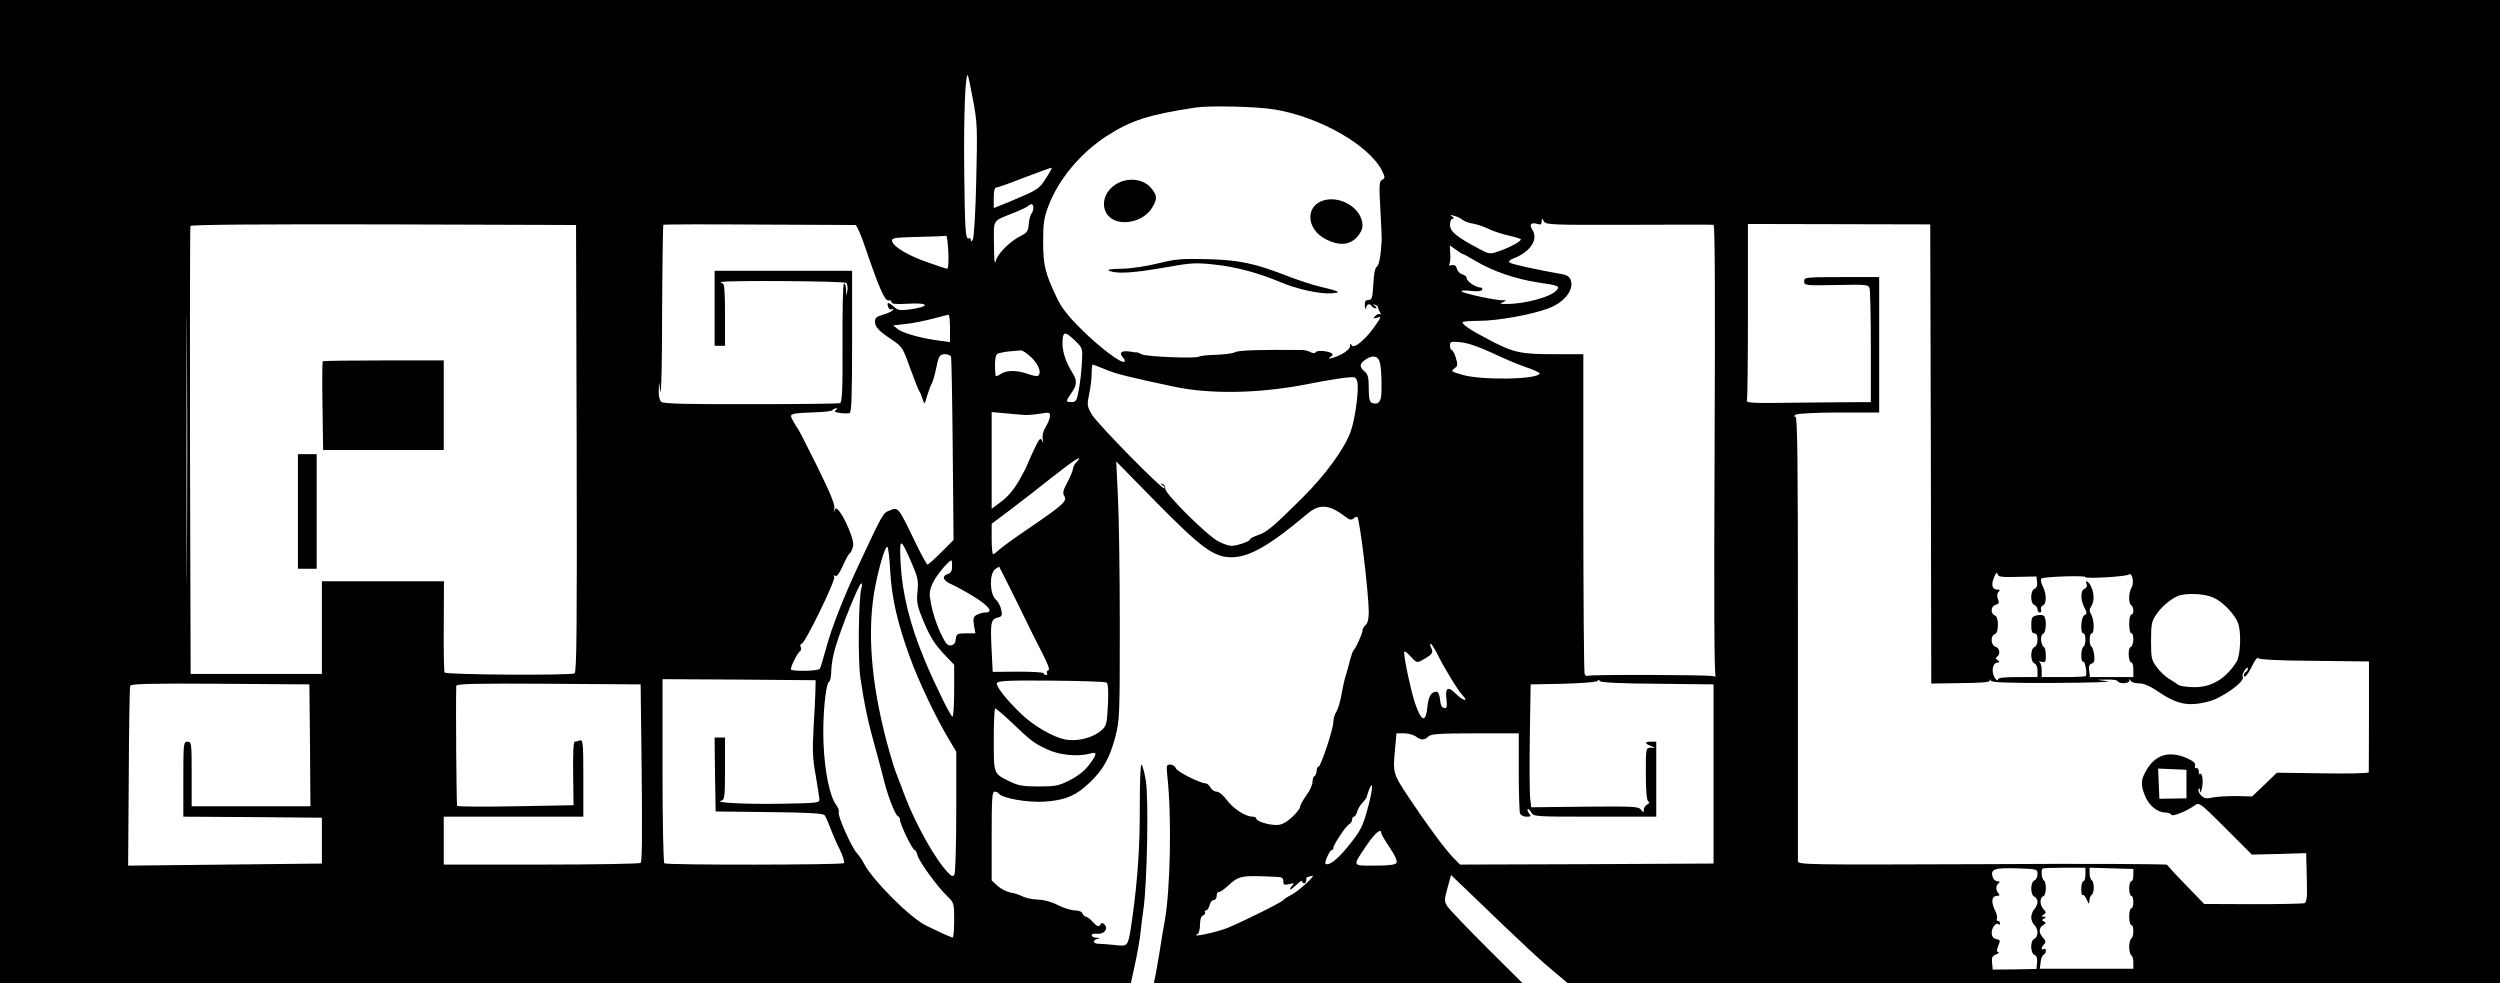 <?xml version="1.0" standalone="no"?>
<!DOCTYPE svg PUBLIC "-//W3C//DTD SVG 20010904//EN"
 "http://www.w3.org/TR/2001/REC-SVG-20010904/DTD/svg10.dtd">
<svg version="1.0" xmlns="http://www.w3.org/2000/svg"
 width="1200pt" height="472pt" viewBox="0 0 1200 472"
 preserveAspectRatio="xMidYMid meet">
<g transform="translate(0,472) scale(0.1,-0.1)"
fill="#000000" stroke="none">
<path d="M0 2360 l0 -2360 2714 0 2714 0 20 92 c11 51 23 118 26 148 3 30 10
84 15 120 17 119 25 527 11 613 -7 42 -17 77 -21 77 -5 0 -8 -87 -8 -192 1
-196 -10 -360 -36 -545 -21 -142 -17 -136 -84 -129 -31 3 -66 6 -78 6 -27 0
-31 17 -5 23 13 4 11 5 -5 6 -13 0 -23 6 -23 12 0 6 12 9 26 7 33 -4 56 24 36
44 -10 10 -14 10 -21 -1 -7 -11 -14 -9 -34 12 -13 15 -29 27 -35 27 -5 0 -12
7 -16 15 -3 9 -18 15 -36 15 -17 0 -53 11 -81 25 -30 16 -68 26 -96 27 -25 0
-57 7 -72 14 -14 8 -42 17 -61 20 -19 4 -47 18 -62 32 l-28 26 0 213 c0 179 2
213 14 213 8 0 17 -4 20 -9 14 -22 136 -44 218 -39 100 6 154 29 221 94 63 61
93 115 120 215 21 81 22 100 22 534 0 248 -4 527 -9 620 l-8 170 188 -192
c220 -223 279 -267 364 -268 86 0 183 55 367 210 57 48 104 44 182 -16 18 -15
27 -16 38 -8 7 7 15 10 18 8 12 -13 54 -358 55 -455 0 -34 -5 -56 -15 -64 -8
-7 -15 -18 -15 -26 0 -15 -32 -86 -42 -94 -4 -3 -11 -23 -17 -45 -5 -22 -14
-53 -19 -70 -6 -16 -16 -59 -22 -95 -6 -36 -18 -75 -26 -87 -8 -12 -14 -34
-14 -48 0 -34 -60 -215 -71 -215 -5 0 -9 -9 -9 -19 0 -11 -5 -23 -10 -26 -6
-3 -10 -16 -10 -29 0 -13 -13 -42 -30 -64 -16 -23 -30 -48 -30 -56 0 -7 -18
-30 -40 -50 -29 -26 -49 -36 -74 -36 -39 0 -96 18 -96 31 0 5 -8 9 -17 9 -34
0 -90 36 -122 77 -18 25 -40 43 -51 43 -11 0 -24 9 -30 20 -6 11 -16 20 -23
20 -27 0 -137 56 -143 72 -3 10 -15 18 -26 18 -19 0 -20 -4 -15 -53 22 -196
15 -551 -13 -702 -5 -27 -17 -95 -25 -150 -9 -55 -19 -110 -22 -123 l-5 -22
885 0 886 0 -173 172 c-95 95 -180 184 -189 198 -15 24 -15 30 1 88 l17 62 75
-72 c292 -281 348 -333 436 -406 l50 -42 2237 0 2237 0 0 2360 0 2360 -6000 0
-6000 0 0 -2360z m4670 1883 c21 -111 22 -135 16 -387 -3 -148 -11 -276 -16
-285 -6 -11 -9 -12 -10 -3 0 7 -4 11 -9 8 -17 -11 -20 45 -23 344 -2 249 5
440 17 440 2 0 13 -53 25 -117z m1451 -49 c215 -36 452 -172 513 -294 15 -31
15 -35 0 -43 -14 -8 -15 -25 -8 -146 4 -75 7 -140 6 -146 -4 -73 -13 -120 -24
-126 -8 -5 -14 -36 -16 -83 -4 -67 -7 -76 -23 -76 -14 0 -19 -7 -18 -27 1 -17
3 -21 6 -10 5 19 18 22 28 7 3 -5 12 -10 18 -10 7 0 6 4 -3 11 -13 9 -13 10 0
6 8 -2 15 -8 15 -13 0 -5 4 -15 9 -23 5 -8 5 -12 0 -9 -5 3 -15 -1 -23 -9 -12
-13 -11 -14 9 -8 21 7 21 5 -8 -37 -44 -64 -102 -114 -113 -96 -7 10 -9 9 -9
-4 0 -10 -17 -26 -40 -38 -39 -20 -79 -29 -51 -11 9 6 10 10 2 16 -19 11 -70
15 -76 4 -4 -6 -13 -5 -25 1 -10 6 -29 10 -42 10 -189 2 -302 -1 -318 -10 -11
-6 -53 -12 -93 -13 -39 -1 -76 -5 -82 -9 -16 -10 -252 0 -274 11 -11 6 -24 11
-28 10 -4 -1 -10 0 -13 1 -3 1 -17 3 -32 4 -29 2 -36 -12 -16 -32 6 -6 9 -15
5 -18 -12 -12 -120 69 -207 156 -63 62 -95 103 -117 150 -56 117 -66 157 -66
270 0 89 4 115 26 173 49 128 154 253 279 334 116 75 202 103 428 137 70 10
295 5 381 -10z m-1100 -329 c-33 -52 -37 -55 -163 -108 l-88 -36 0 49 c0 33 4
50 13 50 6 0 68 22 137 49 69 26 126 47 128 46 2 -2 -10 -24 -27 -50z m-61
-143 c0 -10 -4 -22 -9 -27 -5 -6 -11 -28 -13 -50 -2 -33 -8 -42 -34 -55 -54
-26 -116 -87 -124 -122 -6 -23 -8 1 -9 78 -1 125 -11 110 99 154 30 12 59 26
65 31 15 14 25 11 25 -9z m2060 -57 c8 -7 32 -16 53 -19 21 -4 55 -16 75 -26
21 -10 63 -24 95 -31 31 -7 57 -15 57 -18 0 -10 -53 -39 -103 -56 -47 -16 -48
-16 -100 12 -106 56 -137 82 -137 113 0 17 5 30 13 30 8 0 7 4 -3 11 -11 8 -9
9 10 3 14 -3 32 -12 40 -19z m798 -24 c218 1 402 1 407 0 7 -1 8 -365 5 -1081
-3 -715 -2 -1082 5 -1085 6 -3 -1 -3 -15 0 -37 6 -588 8 -599 1 -5 -3 -12 1
-15 10 -3 9 -6 357 -6 775 l0 759 -143 0 c-161 0 -193 7 -317 73 -82 43 -119
68 -120 80 0 4 35 7 78 7 90 0 252 29 335 60 77 29 124 90 106 137 -5 15 -19
24 -46 28 -119 21 -239 47 -247 55 -6 6 2 14 20 20 79 31 119 90 90 136 -18
26 -7 39 24 29 15 -5 20 -2 20 12 1 17 1 17 11 0 10 -16 37 -17 407 -16z
m-5050 -1073 c2 -851 0 -1073 -10 -1080 -17 -11 -617 -7 -624 4 -3 5 -5 105
-4 223 l1 215 -293 0 -293 0 0 -222 0 -223 -315 0 -315 0 -3 1070 c-1 589 0
1075 2 1080 2 7 318 9 927 8 l924 -3 3 -1072z m1338 1072 c6 0 27 -48 47 -107
65 -192 94 -258 111 -255 9 2 16 -2 16 -9 0 -8 22 -10 75 -7 109 7 113 -14 6
-28 -42 -5 -53 -3 -72 15 -25 23 -35 21 -25 -4 3 -9 11 -13 17 -9 8 4 9 3 5
-4 -4 -6 -25 -16 -46 -22 -32 -9 -40 -15 -40 -34 0 -26 18 -45 86 -90 43 -29
49 -38 80 -126 19 -52 39 -104 45 -115 7 -11 15 -31 19 -45 7 -23 8 -22 20 20
8 25 17 50 20 55 7 9 17 45 26 88 9 47 16 57 40 57 14 0 26 -6 29 -12 2 -7 6
-208 8 -446 l4 -434 -59 -59 c-32 -32 -62 -59 -66 -59 -4 0 -33 53 -64 118
-76 158 -77 159 -117 142 -34 -14 -29 -5 -151 -265 -71 -152 -129 -300 -154
-394 -14 -50 -27 -95 -31 -101 -6 -11 -127 -14 -138 -4 -6 7 30 81 44 89 4 3
6 12 2 20 -3 8 -1 15 5 15 15 0 165 307 156 321 -4 8 -3 9 5 5 7 -5 20 11 36
47 13 30 28 58 34 61 5 4 12 19 16 35 8 39 -73 207 -87 176 -7 -17 -8 -16 -3
5 3 18 -20 74 -82 200 -48 96 -89 177 -92 180 -3 3 -13 19 -23 37 -16 30 -15
31 5 37 12 3 57 6 100 7 43 1 80 6 83 10 3 5 11 9 17 9 8 0 8 -3 -2 -9 -9 -6
-3 -10 20 -13 19 -3 40 -3 47 -1 9 4 12 82 12 344 l0 339 -330 0 -330 0 0
-180 0 -180 25 0 25 0 0 150 c0 108 -3 150 -12 150 -6 0 -9 3 -6 6 10 9 591 5
600 -4 5 -5 8 -22 5 -38 -4 -29 -4 -28 -6 4 0 17 -5 32 -10 32 -5 0 -8 -128
-7 -285 1 -230 -2 -286 -12 -290 -8 -3 -201 -5 -429 -5 -301 -1 -419 2 -429
11 -8 7 -13 28 -12 53 l1 41 7 -45 c4 -25 8 144 8 376 1 231 4 423 6 425 2 2
208 3 458 1 249 -1 458 -2 464 -2z m5162 -1099 l2 -1102 140 2 c98 1 140 4
141 12 0 9 2 8 5 0 4 -9 80 -12 307 -11 166 1 280 4 252 8 l-50 7 47 1 c26 1
50 -2 53 -8 9 -14 55 -12 56 3 0 9 2 9 6 0 2 -7 20 -13 39 -13 23 0 53 -12 92
-39 92 -62 145 -73 240 -49 67 16 180 97 167 119 -4 5 1 19 9 31 9 12 16 17
16 11 0 -7 -4 -15 -10 -18 -5 -3 -10 -11 -10 -16 0 -20 21 4 42 48 11 24 24
40 27 34 5 -7 99 -12 270 -13 l262 -3 0 -262 c0 -145 -1 -266 -1 -270 0 -5
-99 -7 -220 -5 l-221 3 -59 -57 -60 -57 -77 2 c-43 0 -94 -3 -113 -7 -28 -7
-39 -5 -54 9 -10 10 -16 24 -13 31 3 8 6 5 7 -7 2 -14 4 -11 9 10 8 35 2 77
-9 70 -4 -3 -7 3 -6 13 0 9 -4 16 -11 15 -7 -2 -10 4 -7 12 4 11 -7 21 -37 35
-90 40 -159 17 -203 -69 -20 -38 -20 -61 0 -111 18 -46 60 -80 97 -80 14 0 27
-5 29 -11 4 -11 76 18 114 46 20 15 26 10 147 -111 l126 -126 131 3 130 4 0
-25 c1 -14 2 -67 3 -117 2 -71 -1 -94 -12 -98 -8 -3 -119 -5 -247 -5 l-234 1
-87 90 c-49 50 -89 94 -91 98 -1 4 -401 6 -887 3 -853 -3 -885 -3 -885 15 0
10 0 494 0 1076 0 849 -2 1057 -12 1057 -9 0 -8 3 2 10 8 5 100 10 208 10
l192 0 0 325 0 325 -180 0 c-175 0 -180 -1 -180 -20 0 -20 4 -21 155 -18 147
3 154 2 159 -17 3 -11 6 -138 6 -282 l0 -263 -172 -1 c-95 -1 -230 -2 -301 -3
-102 -1 -126 2 -122 12 3 8 5 201 5 430 l0 417 438 -1 437 -1 3 -1102z m-8371
-503 c-1 -288 -2 -53 -2 522 0 575 1 810 2 523 2 -288 2 -758 0 -1045z m3655
1472 c2 -44 0 -80 -5 -80 -4 0 -45 13 -92 30 -94 32 -168 76 -173 103 -3 15
11 17 125 20 70 1 131 4 135 5 3 1 8 -34 10 -78z m2471 -10 c3 0 32 -16 64
-35 79 -47 190 -85 297 -101 95 -14 102 -17 91 -33 -20 -34 -157 -72 -250 -70
-26 0 -27 2 -10 9 18 8 17 9 -7 9 -39 1 -181 32 -192 42 -5 5 13 6 41 3 32 -4
53 -2 57 5 4 6 0 11 -9 11 -22 0 -65 30 -65 45 0 7 -9 15 -21 18 -11 3 -23 15
-26 27 -4 15 -11 20 -24 17 -12 -3 -17 -1 -12 6 4 6 6 29 4 50 l-2 39 30 -21
c16 -12 31 -21 34 -21z m-2463 -356 l0 -66 -52 7 c-85 11 -171 35 -197 54
l-24 19 60 7 c33 3 91 15 129 25 38 10 72 19 77 19 4 1 7 -29 7 -65z m601 -60
c36 -35 36 -36 32 -107 -2 -40 -9 -98 -15 -129 -9 -51 -14 -58 -34 -58 -29 0
-29 3 -5 38 31 43 33 64 9 102 -31 49 -48 99 -48 141 0 60 11 62 61 13z m1999
-57 c52 -25 125 -56 163 -69 37 -12 67 -26 67 -30 0 -29 -275 -35 -371 -7 -55
16 -56 17 -36 32 14 10 15 17 5 50 -6 20 -15 37 -20 37 -4 0 -8 10 -8 21 0 20
4 21 53 16 32 -3 89 -23 147 -50z m-2208 -24 c35 -35 49 -75 30 -87 -5 -3 -26
1 -48 9 -52 19 -105 19 -132 -1 -12 -8 -22 -12 -23 -7 -6 47 -3 95 6 103 6 5
31 10 55 13 25 2 52 4 60 5 8 1 31 -15 52 -35z m1667 -11 c9 -18 14 -71 12
-153 -1 -48 -15 -64 -46 -53 -11 5 -15 22 -15 70 0 52 -4 68 -20 81 -26 22
-25 37 3 56 30 21 54 21 66 -1z m-1311 -46 c52 -21 96 -33 327 -82 175 -37
406 -33 635 11 74 15 158 29 187 32 50 5 52 4 58 -20 9 -33 -10 -178 -31 -236
-28 -82 -123 -212 -233 -321 -142 -141 -171 -165 -214 -179 -20 -7 -37 -16
-37 -20 0 -9 -61 -31 -89 -31 -12 0 -40 9 -62 21 -54 27 -258 230 -256 254 1
10 -5 20 -13 22 -13 4 -13 3 0 -6 8 -5 12 -12 9 -15 -9 -9 -321 309 -348 354
-23 40 -24 46 -13 99 7 32 12 76 12 99 0 23 2 42 5 42 3 0 31 -11 63 -24z
m-383 -218 c17 0 49 3 73 7 37 7 42 5 42 -11 0 -11 -9 -34 -20 -52 -13 -21
-18 -43 -15 -60 4 -21 4 -23 -3 -7 -8 17 -14 10 -42 -50 -18 -38 -32 -71 -32
-72 1 -2 -16 -32 -36 -69 -25 -43 -55 -79 -85 -101 l-47 -35 0 232 0 232 68
-6 c37 -4 81 -7 97 -8z m242 -226 c-10 -10 -17 -25 -17 -33 0 -8 -12 -36 -26
-63 -22 -40 -24 -53 -15 -68 14 -23 -5 -41 -168 -152 -64 -43 -127 -89 -142
-102 -14 -13 -28 -24 -32 -24 -4 0 -7 33 -7 73 l0 73 88 66 c48 36 139 107
202 157 109 86 154 114 117 73z m-793 -480 c32 -73 35 -89 30 -140 -5 -48 -2
-68 22 -127 36 -90 60 -128 112 -182 l42 -44 0 -124 c0 -69 -4 -125 -8 -125
-9 0 -88 162 -135 275 -69 166 -106 315 -114 460 -6 127 -2 128 51 7z m-101
-44 c7 -129 36 -253 95 -414 41 -114 128 -296 188 -395 l34 -57 0 -288 c0
-159 -4 -295 -9 -302 -7 -11 -13 -9 -31 10 -60 62 -152 226 -205 363 -14 39
-33 86 -40 105 -8 19 -23 67 -34 105 -84 296 -109 548 -77 760 16 102 54 237
65 230 5 -2 11 -55 14 -117z m297 23 c0 -21 -6 -32 -20 -36 -32 -10 -23 -33
18 -50 20 -9 70 -36 110 -61 71 -45 92 -74 51 -74 -11 0 -29 -5 -40 -11 -17
-9 -19 -17 -14 -50 l7 -39 -45 0 c-42 0 -46 -2 -49 -27 -2 -19 -9 -29 -24 -31
-17 -2 -26 10 -52 65 -17 37 -36 96 -42 129 -11 55 -10 66 7 105 16 36 77 109
90 109 2 0 3 -13 3 -29z m305 -158 c94 -192 84 -172 130 -262 26 -50 35 -76
27 -79 -7 -2 -10 -8 -6 -13 3 -5 0 -9 -5 -9 -6 0 -11 4 -11 8 0 5 -55 8 -122
8 l-123 -1 -5 100 c-7 134 -4 152 27 160 22 5 25 10 19 37 -3 18 -15 40 -26
50 -30 28 -32 124 -3 146 9 6 18 12 19 12 1 0 36 -71 79 -157z m4808 108 l92
2 3 -27 c2 -17 -2 -28 -12 -32 -21 -8 -22 -70 -1 -78 8 -3 15 -12 15 -21 0 -8
5 -15 11 -15 6 0 9 6 6 14 -3 8 1 17 9 20 18 7 18 56 -1 92 -8 16 -11 32 -6
37 9 9 211 16 211 7 0 -9 195 2 207 12 17 14 29 -39 14 -63 -14 -23 -15 -76
-1 -84 6 -3 10 -15 10 -26 0 -10 -4 -19 -10 -19 -5 0 -10 -20 -10 -45 0 -25 5
-45 10 -45 15 0 12 -60 -3 -66 -15 -5 -11 -74 4 -74 5 0 9 -16 9 -35 l0 -35
-104 0 -104 0 -4 30 c-3 21 0 31 12 35 12 4 15 14 12 40 -2 19 -8 38 -13 41
-12 7 -11 64 1 64 14 0 12 66 -2 90 -10 16 -10 24 0 40 15 25 15 59 0 93 -13
28 -32 38 -22 12 4 -8 -1 -17 -10 -21 -20 -8 -21 -52 -1 -90 13 -25 13 -29 0
-37 -17 -9 -21 -87 -5 -87 6 0 10 -13 10 -29 0 -17 -4 -33 -10 -36 -5 -3 -10
-22 -10 -41 0 -19 4 -33 9 -30 9 6 21 -61 12 -69 -2 -3 -51 -5 -108 -5 l-103
0 0 34 c0 19 -6 37 -12 40 -7 3 -3 3 10 0 20 -5 22 -2 22 30 0 19 -4 37 -9 40
-16 10 -19 57 -5 63 17 6 19 79 3 88 -5 4 -21 4 -35 1 -20 -5 -24 -12 -24 -46
0 -29 4 -40 15 -40 10 0 15 -10 15 -30 0 -18 -6 -33 -15 -36 -9 -4 -15 -19
-15 -39 0 -20 6 -35 15 -39 9 -3 15 -18 15 -36 l0 -30 -95 0 c-68 0 -95 -3
-95 -12 0 -7 -6 -4 -14 7 -18 28 -14 69 9 74 14 2 15 5 4 12 -10 6 -11 11 -3
17 17 11 13 41 -8 48 -22 7 -25 52 -3 60 10 4 15 20 15 45 0 26 -5 42 -15 45
-22 9 -19 45 4 51 16 4 18 9 11 28 -5 14 -5 26 3 34 8 8 7 11 -6 11 -25 0 -31
24 -15 60 9 21 14 26 16 15 3 -14 18 -16 95 -14z m-5548 -53 c-14 -42 -18
-349 -5 -433 19 -127 38 -218 71 -333 16 -59 36 -132 43 -162 18 -73 54 -164
66 -168 6 -2 10 -10 10 -18 0 -20 60 -144 70 -144 4 0 11 -12 14 -26 8 -30 98
-154 145 -198 30 -29 31 -33 31 -113 0 -46 -3 -83 -7 -83 -7 0 -73 30 -129 58
-76 37 -256 218 -297 297 -8 17 -24 39 -34 50 -26 28 -95 184 -87 196 3 6 -3
23 -14 38 -29 39 -54 160 -59 291 -6 122 10 293 27 298 5 2 10 25 10 52 0 26
9 79 21 116 30 101 113 304 123 304 4 0 5 -10 1 -22z m6490 -47 c44 -19 100
-78 117 -120 17 -44 13 -156 -7 -188 -54 -85 -126 -126 -215 -121 -30 1 -59 6
-65 11 -5 4 -24 17 -41 27 -18 10 -45 35 -60 56 -27 35 -29 44 -29 128 0 82 3
95 27 129 27 40 79 81 113 90 45 11 122 6 160 -12z m-3729 -264 c34 -70 101
-180 124 -204 32 -34 3 -28 -32 7 -38 38 -52 30 -45 -27 4 -37 2 -44 -12 -41
-11 2 -17 16 -19 41 -2 20 -9 37 -15 37 -27 0 -40 -21 -45 -69 -8 -83 -28 -78
-60 14 -19 57 -52 209 -52 243 0 10 10 4 30 -18 27 -30 32 -32 52 -21 52 28
60 38 48 60 -6 12 -7 21 -3 21 4 0 17 -20 29 -43z m-2982 -182 c-1 -27 -4
-108 -9 -180 -6 -104 -4 -149 10 -225 9 -52 17 -104 18 -115 2 -19 -5 -20
-188 -23 -174 -3 -325 6 -282 15 15 4 17 20 17 154 l0 149 -25 0 -25 0 2 -177
3 -178 256 -3 c189 -2 259 -6 267 -15 5 -6 17 -33 26 -58 10 -26 30 -73 46
-105 16 -33 25 -63 21 -67 -9 -9 -848 -10 -862 -1 -5 3 -9 203 -9 445 l0 439
368 -2 367 -3 -1 -50z m1397 39 c8 -5 10 -37 7 -107 -5 -94 -7 -102 -32 -123
-42 -37 -118 -55 -176 -43 -59 13 -150 66 -208 122 -71 68 -123 134 -117 148
4 11 54 14 260 12 140 -1 259 -5 266 -9z m2644 -6 l270 -3 0 -430 0 -430 -609
-3 -608 -2 -35 36 c-45 48 -124 156 -212 288 -76 115 -76 115 -64 239 l6 67
37 0 c20 0 45 -7 56 -15 25 -19 42 -19 60 0 13 12 52 15 225 15 l209 0 0 -184
c0 -101 3 -191 6 -200 3 -9 17 -16 31 -16 22 0 24 2 13 15 -7 9 -10 18 -7 21
3 3 10 -4 17 -15 10 -21 17 -21 305 -21 l295 0 0 180 0 180 -25 0 c-31 0 -32
-8 -2 -20 l22 -9 -22 0 c-23 -1 -23 -3 -23 -125 0 -82 4 -127 11 -132 8 -5 6
-10 -5 -16 -9 -5 -16 -16 -16 -25 0 -15 -1 -15 -13 0 -11 16 -35 17 -269 15
l-258 -3 -5 40 c-3 22 -4 155 -2 295 l4 255 159 3 c96 3 160 8 163 14 2 7 6 6
10 -1 5 -7 95 -12 276 -13z m-6467 -295 l2 -293 -285 0 -285 0 0 155 c0 148
-1 155 -20 155 -19 0 -20 -7 -20 -180 l0 -180 333 -2 332 -3 0 -110 0 -110
-465 -5 -465 -5 3 425 c1 234 4 431 7 438 3 10 95 12 432 10 l428 -3 3 -292z
m1592 -133 c3 -278 2 -428 -5 -432 -5 -4 -220 -8 -477 -8 l-468 0 0 115 0 115
335 0 335 0 0 186 c0 166 -2 185 -16 180 -9 -3 -20 -6 -25 -6 -7 0 -9 -58 -8
-152 l2 -153 -277 -5 c-153 -3 -280 -2 -282 2 -3 5 -7 479 -4 576 0 10 92 12
443 10 l442 -3 5 -425z m1775 243 c95 -91 109 -101 174 -131 58 -27 146 -35
204 -19 35 10 34 -2 -6 -55 -21 -28 -53 -53 -92 -73 -53 -27 -70 -30 -150 -30
-74 0 -98 4 -138 24 -79 38 -77 34 -77 202 0 82 3 149 7 149 3 0 39 -30 78
-67z m5640 -296 l0 -69 -65 -1 -65 -1 -3 72 -3 73 68 -3 68 -3 0 -68z m-3924
-94 c-28 -109 -37 -128 -104 -210 -50 -61 -91 -92 -105 -78 -6 6 22 65 30 65
5 0 8 4 8 10 0 15 59 104 75 113 8 4 15 15 15 22 0 8 4 15 9 15 5 0 11 10 15
23 3 12 14 32 26 44 11 12 20 24 20 27 0 3 5 17 10 32 20 53 21 15 1 -63z m59
-142 c0 -5 18 -36 41 -70 26 -38 37 -65 32 -73 -6 -9 -37 -13 -104 -13 -111 0
-109 -6 -39 98 40 59 70 84 70 58z m3150 -197 c0 -14 -7 -27 -15 -30 -9 -4
-15 -19 -15 -39 0 -20 6 -35 15 -39 8 -3 15 -14 15 -25 0 -11 -7 -26 -15 -35
-8 -8 -15 -26 -15 -39 0 -14 7 -30 15 -37 8 -7 15 -23 15 -37 0 -13 -7 -26
-15 -29 -21 -8 -20 -70 1 -78 10 -4 14 -16 12 -36 l-3 -31 -105 -2 -105 -1 -3
32 c-3 26 1 34 20 41 13 6 17 10 11 10 -9 1 -10 8 -3 27 13 33 13 31 -10 37
-13 3 -20 14 -20 30 0 25 22 52 33 40 4 -3 7 -1 7 5 0 7 -5 12 -11 12 -5 0 -7
4 -4 10 3 5 -1 26 -11 45 -18 39 -13 65 12 65 13 0 14 3 5 14 -13 16 -11 37 4
48 6 5 3 8 -7 8 -9 0 -20 9 -23 20 -12 38 7 45 114 42 100 -3 101 -4 101 -28z
m230 -1 c0 -18 -4 -33 -10 -33 -5 0 -10 -16 -10 -37 0 -20 3 -33 7 -29 4 3 12
-6 19 -21 11 -25 12 -26 13 -6 1 12 6 25 11 28 6 3 10 19 10 35 0 16 -4 32
-10 35 -5 3 -10 18 -10 33 l0 27 105 -3 105 -3 0 -30 c0 -16 -4 -29 -10 -29
-5 0 -10 -16 -10 -35 0 -19 5 -35 10 -35 6 0 10 -13 10 -30 0 -16 -4 -30 -10
-30 -5 0 -10 -18 -10 -40 0 -22 5 -40 10 -40 6 0 10 -13 10 -29 0 -17 -4 -33
-10 -36 -5 -3 -10 -21 -10 -40 0 -19 5 -37 10 -40 6 -3 10 -19 10 -36 l0 -29
-225 0 -224 0 4 32 c2 18 9 34 15 36 5 2 10 10 10 18 0 9 -4 12 -10 9 -14 -9
-13 8 2 23 9 9 8 16 -5 30 -22 24 -22 48 1 62 13 9 14 12 3 17 -11 5 -11 7 0
14 12 7 11 9 -1 9 -13 0 -13 2 0 10 12 8 12 11 -2 27 -18 20 -18 55 0 61 15 5
16 68 2 77 -10 6 -14 48 -6 56 2 2 50 4 105 4 l101 0 0 -32z m-3882 -12 c25
-1 32 -5 32 -21 0 -17 4 -19 28 -14 24 7 26 6 13 -9 -21 -26 -5 -20 24 8 14
14 25 21 25 15 0 -5 5 -10 10 -10 6 0 10 7 10 15 0 8 2 15 4 15 2 0 13 3 23 6
26 9 -62 -73 -100 -92 -18 -9 -34 -20 -37 -24 -7 -11 -193 -103 -268 -134 -52
-21 -184 -49 -144 -30 6 3 12 23 12 45 0 26 5 42 15 45 8 4 12 10 9 15 -3 5
-1 9 5 9 6 0 13 11 17 25 3 14 12 25 20 25 8 0 14 9 14 20 0 11 4 19 9 18 5
-2 25 12 45 30 55 50 61 51 234 43z"/>
<path d="M5374 3845 c-100 -45 -100 -170 -1 -189 59 -11 128 18 157 67 27 43
25 61 -8 98 -33 37 -97 47 -148 24z"/>
<path d="M6360 3760 c-96 -23 -93 -140 5 -189 61 -31 110 -28 146 8 18 19 29
40 29 58 0 77 -95 142 -180 123z"/>
<path d="M5555 3455 c-57 -14 -132 -25 -175 -25 -51 -1 -69 -4 -55 -10 35 -15
110 -11 260 15 133 24 154 25 245 15 103 -11 211 -40 315 -84 80 -34 191 -58
246 -54 50 4 42 9 -51 31 -36 8 -105 31 -155 50 -160 63 -236 79 -390 83 -123
3 -152 1 -240 -21z"/>
<path d="M1549 2986 c-2 -2 -3 -99 -1 -215 l3 -211 289 0 290 0 0 215 0 215
-288 0 c-159 0 -291 -2 -293 -4z"/>
<path d="M1430 2265 l0 -275 45 0 45 0 0 275 0 275 -45 0 -45 0 0 -275z"/>
</g>
</svg>
